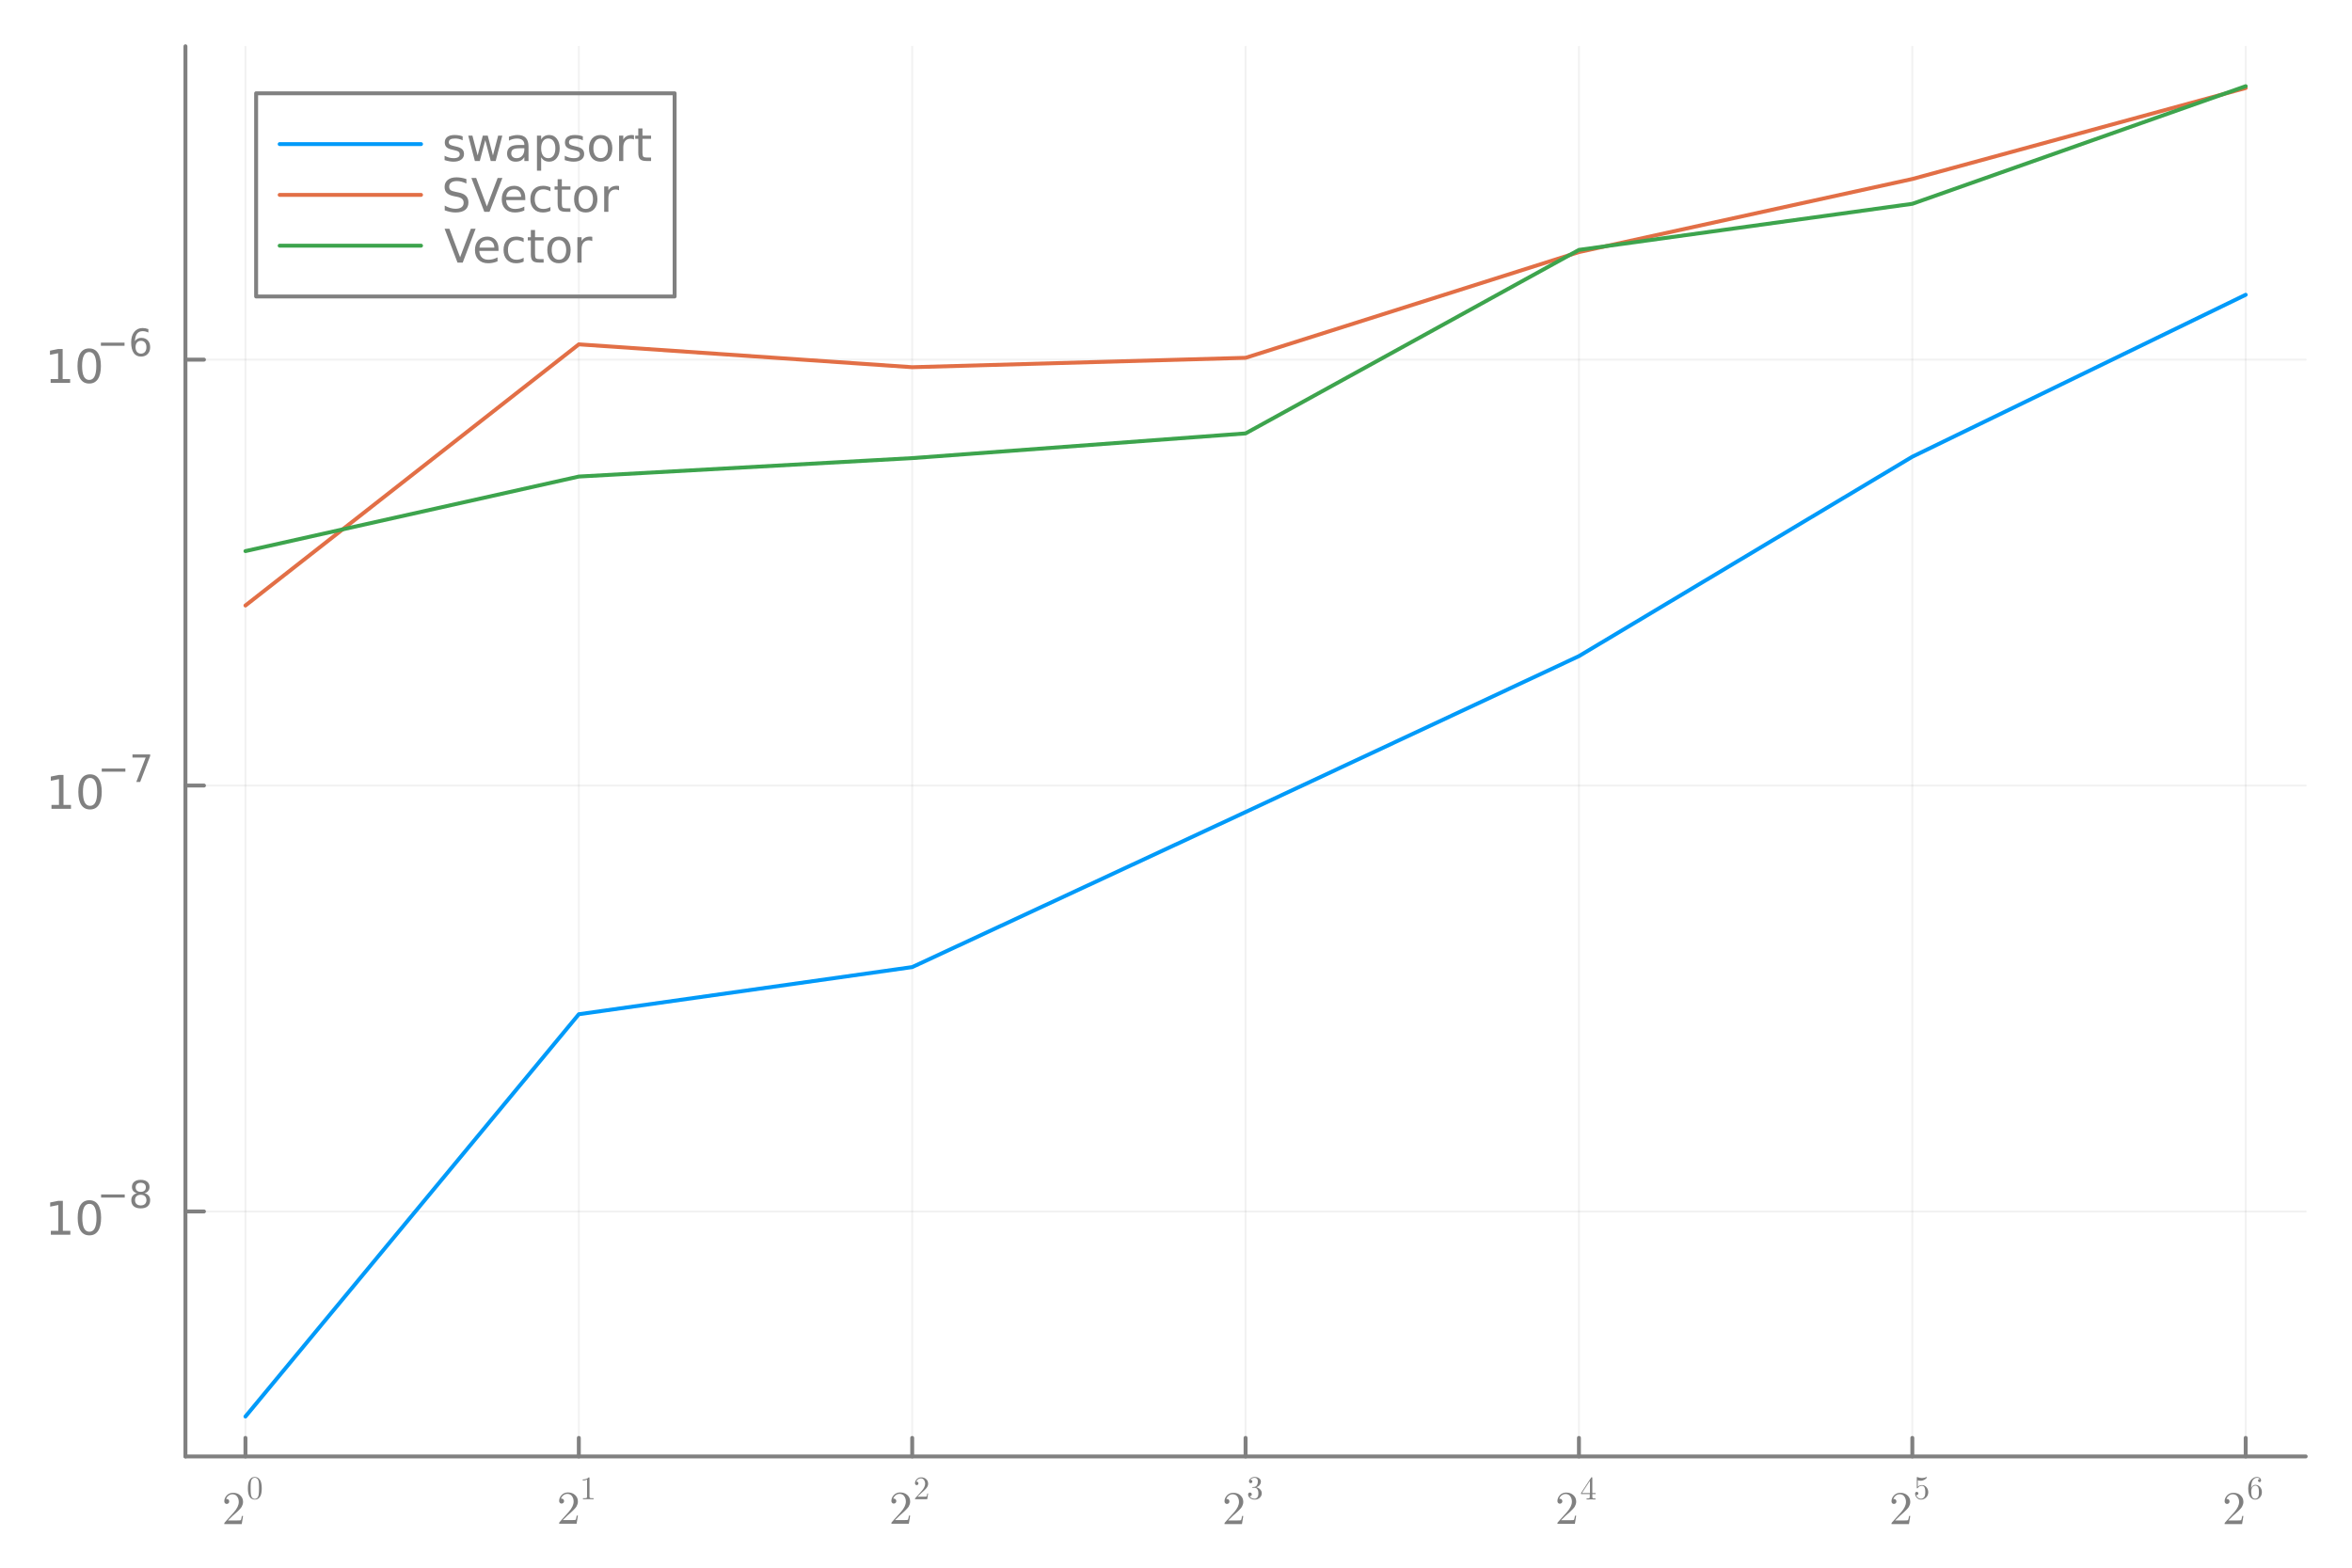 <?xml version="1.0" encoding="utf-8"?>
<svg xmlns="http://www.w3.org/2000/svg" xmlns:xlink="http://www.w3.org/1999/xlink" width="600" height="400" viewBox="0 0 2400 1600">
<defs>
  <clipPath id="clip640">
    <rect x="0" y="0" width="2400" height="1600"/>
  </clipPath>
</defs>
<defs>
  <clipPath id="clip641">
    <rect x="480" y="0" width="1681" height="1600"/>
  </clipPath>
</defs>
<defs>
  <clipPath id="clip642">
    <rect x="189" y="47" width="2165" height="1440"/>
  </clipPath>
</defs>
<polyline clip-path="url(#clip642)" style="stroke:#808080; stroke-linecap:round; stroke-linejoin:round; stroke-width:2; stroke-opacity:0.1; fill:none" points="250.464,1486.45 250.464,47.244 "/>
<polyline clip-path="url(#clip642)" style="stroke:#808080; stroke-linecap:round; stroke-linejoin:round; stroke-width:2; stroke-opacity:0.1; fill:none" points="590.641,1486.45 590.641,47.244 "/>
<polyline clip-path="url(#clip642)" style="stroke:#808080; stroke-linecap:round; stroke-linejoin:round; stroke-width:2; stroke-opacity:0.1; fill:none" points="930.818,1486.45 930.818,47.244 "/>
<polyline clip-path="url(#clip642)" style="stroke:#808080; stroke-linecap:round; stroke-linejoin:round; stroke-width:2; stroke-opacity:0.1; fill:none" points="1270.99,1486.45 1270.99,47.244 "/>
<polyline clip-path="url(#clip642)" style="stroke:#808080; stroke-linecap:round; stroke-linejoin:round; stroke-width:2; stroke-opacity:0.1; fill:none" points="1611.17,1486.45 1611.17,47.244 "/>
<polyline clip-path="url(#clip642)" style="stroke:#808080; stroke-linecap:round; stroke-linejoin:round; stroke-width:2; stroke-opacity:0.1; fill:none" points="1951.35,1486.45 1951.35,47.244 "/>
<polyline clip-path="url(#clip642)" style="stroke:#808080; stroke-linecap:round; stroke-linejoin:round; stroke-width:2; stroke-opacity:0.1; fill:none" points="2291.52,1486.45 2291.52,47.244 "/>
<polyline clip-path="url(#clip640)" style="stroke:#808080; stroke-linecap:round; stroke-linejoin:round; stroke-width:4; stroke-opacity:1; fill:none" points="189.233,1486.45 2352.76,1486.45 "/>
<polyline clip-path="url(#clip640)" style="stroke:#808080; stroke-linecap:round; stroke-linejoin:round; stroke-width:4; stroke-opacity:1; fill:none" points="250.464,1486.45 250.464,1467.55 "/>
<polyline clip-path="url(#clip640)" style="stroke:#808080; stroke-linecap:round; stroke-linejoin:round; stroke-width:4; stroke-opacity:1; fill:none" points="590.641,1486.45 590.641,1467.55 "/>
<polyline clip-path="url(#clip640)" style="stroke:#808080; stroke-linecap:round; stroke-linejoin:round; stroke-width:4; stroke-opacity:1; fill:none" points="930.818,1486.45 930.818,1467.55 "/>
<polyline clip-path="url(#clip640)" style="stroke:#808080; stroke-linecap:round; stroke-linejoin:round; stroke-width:4; stroke-opacity:1; fill:none" points="1270.99,1486.45 1270.99,1467.55 "/>
<polyline clip-path="url(#clip640)" style="stroke:#808080; stroke-linecap:round; stroke-linejoin:round; stroke-width:4; stroke-opacity:1; fill:none" points="1611.17,1486.45 1611.17,1467.55 "/>
<polyline clip-path="url(#clip640)" style="stroke:#808080; stroke-linecap:round; stroke-linejoin:round; stroke-width:4; stroke-opacity:1; fill:none" points="1951.35,1486.45 1951.35,1467.55 "/>
<polyline clip-path="url(#clip640)" style="stroke:#808080; stroke-linecap:round; stroke-linejoin:round; stroke-width:4; stroke-opacity:1; fill:none" points="2291.52,1486.45 2291.52,1467.55 "/>
<path clip-path="url(#clip640)" d="M228.865 1555.51 Q228.865 1554.64 228.936 1554.38 Q229.029 1554.12 229.404 1553.73 L238.609 1543.47 Q243.645 1537.8 243.645 1532.86 Q243.645 1529.65 241.959 1527.35 Q240.296 1525.06 237.227 1525.06 Q235.119 1525.06 233.339 1526.35 Q231.559 1527.63 230.739 1529.93 Q230.88 1529.88 231.372 1529.88 Q232.566 1529.88 233.222 1530.63 Q233.901 1531.38 233.901 1532.39 Q233.901 1533.68 233.058 1534.31 Q232.238 1534.92 231.419 1534.92 Q231.091 1534.92 230.646 1534.85 Q230.224 1534.78 229.545 1534.12 Q228.865 1533.44 228.865 1532.25 Q228.865 1528.9 231.395 1526.23 Q233.948 1523.56 237.836 1523.56 Q242.24 1523.56 245.121 1526.18 Q248.025 1528.78 248.025 1532.86 Q248.025 1534.29 247.58 1535.6 Q247.158 1536.89 246.573 1537.89 Q246.011 1538.9 244.465 1540.52 Q242.919 1542.13 241.678 1543.28 Q240.436 1544.43 237.649 1546.86 L232.566 1551.81 L241.209 1551.81 Q245.425 1551.81 245.753 1551.43 Q246.222 1550.75 246.807 1547.17 L248.025 1547.17 L246.667 1555.51 L228.865 1555.51 Z" fill="#808080" fill-rule="nonzero" fill-opacity="1" /><path clip-path="url(#clip640)" d="M252.954 1519.04 Q252.954 1514.1 254.2 1511.41 Q255.938 1507.41 260.037 1507.41 Q260.906 1507.41 261.808 1507.66 Q262.726 1507.89 263.874 1508.79 Q265.038 1509.69 265.743 1511.17 Q267.087 1514.02 267.087 1519.04 Q267.087 1523.94 265.841 1526.61 Q264.021 1530.52 260.004 1530.52 Q258.496 1530.52 256.955 1529.74 Q255.43 1528.97 254.463 1527.12 Q252.954 1524.35 252.954 1519.04 M255.742 1518.63 Q255.742 1523.69 256.102 1525.71 Q256.512 1527.89 257.627 1528.84 Q258.758 1529.78 260.004 1529.78 Q261.349 1529.78 262.464 1528.78 Q263.595 1527.76 263.939 1525.58 Q264.316 1523.43 264.3 1518.63 Q264.3 1513.96 263.972 1512.09 Q263.529 1509.91 262.349 1509.04 Q261.185 1508.15 260.004 1508.15 Q259.562 1508.15 259.086 1508.28 Q258.627 1508.41 257.955 1508.79 Q257.283 1509.17 256.758 1510.1 Q256.25 1511.04 256.004 1512.45 Q255.742 1514.27 255.742 1518.63 Z" fill="#808080" fill-rule="nonzero" fill-opacity="1" /><path clip-path="url(#clip640)" d="M570.551 1555.14 Q570.551 1554.27 570.622 1554.02 Q570.715 1553.76 571.09 1553.36 L580.295 1543.1 Q585.331 1537.43 585.331 1532.49 Q585.331 1529.28 583.645 1526.99 Q581.982 1524.69 578.913 1524.69 Q576.805 1524.69 575.025 1525.98 Q573.245 1527.27 572.425 1529.56 Q572.566 1529.52 573.058 1529.52 Q574.252 1529.52 574.908 1530.27 Q575.587 1531.02 575.587 1532.02 Q575.587 1533.31 574.744 1533.94 Q573.924 1534.55 573.105 1534.55 Q572.777 1534.55 572.332 1534.48 Q571.91 1534.41 571.231 1533.76 Q570.551 1533.08 570.551 1531.88 Q570.551 1528.53 573.081 1525.86 Q575.634 1523.19 579.522 1523.19 Q583.926 1523.19 586.807 1525.82 Q589.711 1528.42 589.711 1532.49 Q589.711 1533.92 589.266 1535.23 Q588.844 1536.52 588.259 1537.53 Q587.697 1538.53 586.151 1540.15 Q584.605 1541.77 583.364 1542.91 Q582.122 1544.06 579.335 1546.5 L574.252 1551.44 L582.895 1551.44 Q587.111 1551.44 587.439 1551.06 Q587.908 1550.39 588.493 1546.8 L589.711 1546.8 L588.353 1555.14 L570.551 1555.14 Z" fill="#808080" fill-rule="nonzero" fill-opacity="1" /><path clip-path="url(#clip640)" d="M594.64 1510.98 L594.64 1509.93 Q598.674 1509.93 600.756 1507.78 Q601.33 1507.78 601.428 1507.91 Q601.526 1508.04 601.526 1508.65 L601.526 1527.49 Q601.526 1528.49 602.018 1528.8 Q602.51 1529.11 604.658 1529.11 L605.724 1529.11 L605.724 1530.14 Q604.543 1530.05 600.28 1530.05 Q596.017 1530.05 594.853 1530.14 L594.853 1529.11 L595.919 1529.11 Q598.034 1529.11 598.542 1528.82 Q599.051 1528.5 599.051 1527.49 L599.051 1510.09 Q597.296 1510.98 594.64 1510.98 Z" fill="#808080" fill-rule="nonzero" fill-opacity="1" /><path clip-path="url(#clip640)" d="M909.574 1555.14 Q909.574 1554.27 909.644 1554.02 Q909.738 1553.76 910.113 1553.36 L919.318 1543.1 Q924.354 1537.43 924.354 1532.49 Q924.354 1529.28 922.667 1526.99 Q921.004 1524.69 917.936 1524.69 Q915.828 1524.69 914.048 1525.98 Q912.268 1527.27 911.448 1529.56 Q911.589 1529.52 912.08 1529.52 Q913.275 1529.52 913.931 1530.27 Q914.61 1531.02 914.61 1532.02 Q914.61 1533.31 913.767 1533.94 Q912.947 1534.55 912.127 1534.55 Q911.799 1534.55 911.354 1534.48 Q910.933 1534.41 910.253 1533.76 Q909.574 1533.08 909.574 1531.88 Q909.574 1528.53 912.104 1525.86 Q914.657 1523.19 918.545 1523.19 Q922.948 1523.19 925.829 1525.82 Q928.734 1528.42 928.734 1532.49 Q928.734 1533.92 928.289 1535.23 Q927.867 1536.52 927.282 1537.53 Q926.719 1538.53 925.174 1540.15 Q923.628 1541.77 922.386 1542.91 Q921.145 1544.06 918.358 1546.5 L913.275 1551.44 L921.918 1551.44 Q926.134 1551.44 926.462 1551.06 Q926.93 1550.39 927.516 1546.8 L928.734 1546.8 L927.375 1555.14 L909.574 1555.14 Z" fill="#808080" fill-rule="nonzero" fill-opacity="1" /><path clip-path="url(#clip640)" d="M933.663 1530.14 Q933.663 1529.54 933.712 1529.36 Q933.778 1529.18 934.04 1528.9 L940.484 1521.72 Q944.009 1517.75 944.009 1514.29 Q944.009 1512.04 942.828 1510.44 Q941.664 1508.83 939.516 1508.83 Q938.041 1508.83 936.795 1509.73 Q935.548 1510.63 934.975 1512.24 Q935.073 1512.21 935.417 1512.21 Q936.253 1512.21 936.713 1512.73 Q937.188 1513.26 937.188 1513.96 Q937.188 1514.86 936.598 1515.31 Q936.024 1515.73 935.45 1515.73 Q935.221 1515.73 934.909 1515.68 Q934.614 1515.63 934.138 1515.17 Q933.663 1514.7 933.663 1513.86 Q933.663 1511.52 935.434 1509.65 Q937.221 1507.78 939.943 1507.78 Q943.025 1507.78 945.042 1509.62 Q947.075 1511.44 947.075 1514.29 Q947.075 1515.29 946.763 1516.21 Q946.468 1517.11 946.058 1517.81 Q945.665 1518.52 944.582 1519.65 Q943.5 1520.78 942.631 1521.59 Q941.762 1522.39 939.811 1524.09 L936.253 1527.55 L942.303 1527.55 Q945.255 1527.55 945.484 1527.29 Q945.812 1526.82 946.222 1524.31 L947.075 1524.31 L946.124 1530.14 L933.663 1530.14 Z" fill="#808080" fill-rule="nonzero" fill-opacity="1" /><path clip-path="url(#clip640)" d="M1249.49 1555.51 Q1249.49 1554.64 1249.56 1554.38 Q1249.66 1554.12 1250.03 1553.73 L1259.24 1543.47 Q1264.27 1537.8 1264.27 1532.86 Q1264.27 1529.65 1262.59 1527.35 Q1260.92 1525.06 1257.86 1525.06 Q1255.75 1525.06 1253.97 1526.35 Q1252.19 1527.63 1251.37 1529.93 Q1251.51 1529.88 1252 1529.88 Q1253.19 1529.88 1253.85 1530.63 Q1254.53 1531.38 1254.53 1532.39 Q1254.53 1533.68 1253.69 1534.31 Q1252.87 1534.92 1252.05 1534.92 Q1251.72 1534.92 1251.27 1534.85 Q1250.85 1534.78 1250.17 1534.12 Q1249.49 1533.44 1249.49 1532.25 Q1249.49 1528.9 1252.02 1526.23 Q1254.58 1523.56 1258.46 1523.56 Q1262.87 1523.56 1265.75 1526.18 Q1268.65 1528.78 1268.65 1532.86 Q1268.65 1534.29 1268.21 1535.6 Q1267.79 1536.89 1267.2 1537.89 Q1266.64 1538.9 1265.09 1540.52 Q1263.55 1542.13 1262.31 1543.28 Q1261.06 1544.43 1258.28 1546.86 L1253.19 1551.81 L1261.84 1551.81 Q1266.05 1551.81 1266.38 1551.43 Q1266.85 1550.75 1267.44 1547.17 L1268.65 1547.17 L1267.29 1555.51 L1249.49 1555.51 Z" fill="#808080" fill-rule="nonzero" fill-opacity="1" /><path clip-path="url(#clip640)" d="M1273.58 1525.25 Q1273.58 1524.25 1274.16 1523.78 Q1274.73 1523.3 1275.47 1523.3 Q1276.24 1523.3 1276.78 1523.81 Q1277.34 1524.3 1277.34 1525.17 Q1277.34 1526.11 1276.68 1526.63 Q1276.04 1527.15 1275.12 1527.02 Q1275.93 1528.37 1277.4 1528.97 Q1278.89 1529.58 1280.27 1529.58 Q1281.71 1529.58 1282.88 1528.33 Q1284.06 1527.09 1284.06 1524.04 Q1284.06 1521.45 1283.04 1519.96 Q1282.04 1518.46 1280.06 1518.46 L1278.58 1518.46 Q1278.07 1518.46 1277.93 1518.42 Q1277.78 1518.37 1277.78 1518.09 Q1277.78 1517.76 1278.29 1517.69 Q1278.8 1517.69 1279.6 1517.6 Q1281.55 1517.53 1282.58 1515.84 Q1283.52 1514.27 1283.52 1512.02 Q1283.52 1509.97 1282.53 1509.12 Q1281.57 1508.25 1280.3 1508.25 Q1279.12 1508.25 1277.83 1508.74 Q1276.53 1509.23 1275.83 1510.33 Q1277.91 1510.33 1277.91 1512.02 Q1277.91 1512.76 1277.44 1513.25 Q1276.98 1513.73 1276.21 1513.73 Q1275.47 1513.73 1274.98 1513.27 Q1274.48 1512.79 1274.48 1511.99 Q1274.48 1510.07 1276.19 1508.74 Q1277.91 1507.41 1280.44 1507.41 Q1282.93 1507.41 1284.76 1508.73 Q1286.62 1510.04 1286.62 1512.05 Q1286.62 1514.04 1285.31 1515.66 Q1283.99 1517.28 1281.91 1517.96 Q1284.47 1518.46 1285.99 1520.2 Q1287.52 1521.92 1287.52 1524.04 Q1287.52 1526.66 1285.45 1528.6 Q1283.39 1530.52 1280.37 1530.52 Q1277.58 1530.52 1275.58 1529.01 Q1273.58 1527.5 1273.58 1525.25 Z" fill="#808080" fill-rule="nonzero" fill-opacity="1" /><path clip-path="url(#clip640)" d="M1589.2 1555.27 Q1589.2 1554.4 1589.27 1554.15 Q1589.36 1553.89 1589.74 1553.49 L1598.94 1543.23 Q1603.98 1537.56 1603.98 1532.62 Q1603.98 1529.41 1602.29 1527.12 Q1600.63 1524.82 1597.56 1524.82 Q1595.45 1524.82 1593.67 1526.11 Q1591.89 1527.4 1591.07 1529.69 Q1591.21 1529.65 1591.71 1529.65 Q1592.9 1529.65 1593.56 1530.4 Q1594.24 1531.15 1594.24 1532.15 Q1594.24 1533.44 1593.39 1534.07 Q1592.57 1534.68 1591.75 1534.68 Q1591.43 1534.68 1590.98 1534.61 Q1590.56 1534.54 1589.88 1533.89 Q1589.2 1533.21 1589.2 1532.01 Q1589.2 1528.66 1591.73 1525.99 Q1594.28 1523.32 1598.17 1523.32 Q1602.57 1523.32 1605.46 1525.95 Q1608.36 1528.55 1608.36 1532.62 Q1608.36 1534.05 1607.91 1535.36 Q1607.49 1536.65 1606.91 1537.66 Q1606.35 1538.66 1604.8 1540.28 Q1603.25 1541.9 1602.01 1543.04 Q1600.77 1544.19 1597.98 1546.63 L1592.9 1551.57 L1601.54 1551.57 Q1605.76 1551.57 1606.09 1551.19 Q1606.56 1550.52 1607.14 1546.93 L1608.36 1546.93 L1607 1555.27 L1589.2 1555.27 Z" fill="#808080" fill-rule="nonzero" fill-opacity="1" /><path clip-path="url(#clip640)" d="M1613.29 1524.84 L1613.29 1523.81 L1623.6 1508.05 Q1623.86 1507.64 1624.27 1507.66 Q1624.65 1507.66 1624.73 1507.81 Q1624.82 1507.96 1624.82 1508.53 L1624.82 1523.81 L1628.18 1523.81 L1628.18 1524.84 L1624.82 1524.84 L1624.82 1527.76 Q1624.82 1528.73 1625.21 1529.04 Q1625.62 1529.35 1627.36 1529.35 L1628.06 1529.35 L1628.06 1530.39 Q1626.68 1530.29 1623.5 1530.29 Q1620.34 1530.29 1618.96 1530.39 L1618.96 1529.35 L1619.67 1529.35 Q1621.4 1529.35 1621.81 1529.06 Q1622.22 1528.75 1622.22 1527.76 L1622.22 1524.84 L1613.29 1524.84 M1614.24 1523.81 L1622.42 1523.81 L1622.42 1511.28 L1614.24 1523.81 Z" fill="#808080" fill-rule="nonzero" fill-opacity="1" /><path clip-path="url(#clip640)" d="M1930.1 1555.51 Q1930.1 1554.64 1930.17 1554.38 Q1930.27 1554.12 1930.64 1553.73 L1939.85 1543.47 Q1944.88 1537.8 1944.88 1532.86 Q1944.88 1529.65 1943.2 1527.35 Q1941.53 1525.06 1938.47 1525.06 Q1936.36 1525.06 1934.58 1526.35 Q1932.8 1527.63 1931.98 1529.93 Q1932.12 1529.88 1932.61 1529.88 Q1933.8 1529.88 1934.46 1530.63 Q1935.14 1531.38 1935.14 1532.39 Q1935.14 1533.68 1934.3 1534.31 Q1933.48 1534.92 1932.66 1534.92 Q1932.33 1534.92 1931.88 1534.85 Q1931.46 1534.78 1930.78 1534.12 Q1930.1 1533.44 1930.1 1532.25 Q1930.1 1528.9 1932.63 1526.23 Q1935.19 1523.56 1939.07 1523.56 Q1943.48 1523.56 1946.36 1526.18 Q1949.26 1528.78 1949.26 1532.86 Q1949.26 1534.29 1948.82 1535.6 Q1948.4 1536.89 1947.81 1537.89 Q1947.25 1538.9 1945.7 1540.52 Q1944.16 1542.13 1942.92 1543.28 Q1941.67 1544.43 1938.89 1546.86 L1933.8 1551.81 L1942.45 1551.81 Q1946.66 1551.81 1946.99 1551.43 Q1947.46 1550.75 1948.05 1547.17 L1949.26 1547.17 L1947.91 1555.51 L1930.1 1555.51 Z" fill="#808080" fill-rule="nonzero" fill-opacity="1" /><path clip-path="url(#clip640)" d="M1954.19 1524.37 Q1954.19 1523.37 1954.73 1522.99 Q1955.27 1522.6 1955.85 1522.6 Q1956.62 1522.6 1957.06 1523.09 Q1957.52 1523.56 1957.52 1524.24 Q1957.52 1524.91 1957.06 1525.4 Q1956.62 1525.88 1955.85 1525.88 Q1955.47 1525.88 1955.27 1525.81 Q1955.72 1527.35 1957.06 1528.47 Q1958.42 1529.58 1960.21 1529.58 Q1962.46 1529.58 1963.8 1527.4 Q1964.6 1525.99 1964.6 1522.79 Q1964.6 1519.97 1964 1518.56 Q1963.06 1516.42 1961.14 1516.42 Q1958.42 1516.42 1956.82 1518.76 Q1956.62 1519.05 1956.39 1519.07 Q1956.06 1519.07 1955.98 1518.89 Q1955.91 1518.69 1955.91 1518.19 L1955.91 1508.25 Q1955.91 1507.45 1956.24 1507.45 Q1956.37 1507.45 1956.65 1507.55 Q1958.77 1508.48 1961.11 1508.5 Q1963.52 1508.5 1965.69 1507.51 Q1965.85 1507.41 1965.95 1507.41 Q1966.28 1507.41 1966.29 1507.79 Q1966.29 1507.92 1966.01 1508.32 Q1965.75 1508.69 1965.18 1509.2 Q1964.6 1509.69 1963.87 1510.17 Q1963.13 1510.64 1962.05 1510.97 Q1960.98 1511.28 1959.8 1511.28 Q1958.39 1511.28 1956.95 1510.84 L1956.95 1517.38 Q1958.69 1515.68 1961.21 1515.68 Q1963.9 1515.68 1965.75 1517.84 Q1967.6 1520.01 1967.6 1523.02 Q1967.6 1526.19 1965.41 1528.35 Q1963.23 1530.52 1960.28 1530.52 Q1957.59 1530.52 1955.88 1528.6 Q1954.19 1526.68 1954.19 1524.37 Z" fill="#808080" fill-rule="nonzero" fill-opacity="1" /><path clip-path="url(#clip640)" d="M2270.02 1555.51 Q2270.02 1554.64 2270.09 1554.38 Q2270.19 1554.12 2270.56 1553.73 L2279.77 1543.47 Q2284.8 1537.8 2284.8 1532.86 Q2284.8 1529.65 2283.12 1527.35 Q2281.45 1525.06 2278.39 1525.06 Q2276.28 1525.06 2274.5 1526.35 Q2272.72 1527.63 2271.9 1529.93 Q2272.04 1529.88 2272.53 1529.88 Q2273.72 1529.88 2274.38 1530.63 Q2275.06 1531.38 2275.06 1532.39 Q2275.06 1533.68 2274.22 1534.31 Q2273.4 1534.92 2272.58 1534.92 Q2272.25 1534.92 2271.8 1534.85 Q2271.38 1534.78 2270.7 1534.12 Q2270.02 1533.44 2270.02 1532.25 Q2270.02 1528.9 2272.55 1526.23 Q2275.11 1523.56 2278.99 1523.56 Q2283.4 1523.56 2286.28 1526.18 Q2289.18 1528.78 2289.18 1532.86 Q2289.18 1534.29 2288.74 1535.6 Q2288.32 1536.89 2287.73 1537.89 Q2287.17 1538.9 2285.62 1540.52 Q2284.08 1542.13 2282.84 1543.28 Q2281.59 1544.43 2278.81 1546.86 L2273.72 1551.81 L2282.37 1551.81 Q2286.58 1551.81 2286.91 1551.43 Q2287.38 1550.75 2287.97 1547.17 L2289.18 1547.17 L2287.82 1555.51 L2270.02 1555.51 Z" fill="#808080" fill-rule="nonzero" fill-opacity="1" /><path clip-path="url(#clip640)" d="M2294.11 1519.17 Q2294.11 1513.89 2296.8 1510.66 Q2299.49 1507.41 2302.95 1507.41 Q2304.97 1507.41 2306.08 1508.45 Q2307.21 1509.46 2307.21 1511.04 Q2307.21 1511.91 2306.7 1512.28 Q2306.2 1512.66 2305.67 1512.66 Q2305.06 1512.66 2304.59 1512.25 Q2304.11 1511.84 2304.11 1511.1 Q2304.11 1509.59 2305.97 1509.59 Q2305.1 1508.25 2303.02 1508.25 Q2302.38 1508.25 2301.72 1508.45 Q2301.06 1508.63 2300.21 1509.25 Q2299.36 1509.87 2298.7 1510.86 Q2298.05 1511.84 2297.59 1513.69 Q2297.13 1515.55 2297.13 1517.96 L2297.13 1518.76 Q2298.51 1515.43 2301.33 1515.45 Q2304.15 1515.45 2306.1 1517.6 Q2308.05 1519.74 2308.05 1522.92 Q2308.05 1526.19 2306.02 1528.35 Q2303.98 1530.52 2301.13 1530.52 Q2299.85 1530.52 2298.69 1529.97 Q2297.54 1529.45 2296.46 1528.24 Q2295.39 1527.02 2294.75 1524.69 Q2294.11 1522.37 2294.11 1519.17 M2297.19 1522.19 Q2297.19 1525.48 2297.8 1527.06 Q2297.9 1527.32 2298.11 1527.68 Q2298.34 1528.04 2298.72 1528.52 Q2299.11 1528.97 2299.75 1529.29 Q2300.39 1529.58 2301.13 1529.58 Q2303.38 1529.58 2304.46 1527.4 Q2305.03 1526.19 2305.03 1522.89 Q2305.03 1519.53 2304.43 1518.3 Q2303.39 1516.22 2301.29 1516.22 Q2299.88 1516.22 2298.9 1517.19 Q2297.93 1518.15 2297.56 1519.45 Q2297.19 1520.74 2297.19 1522.19 Z" fill="#808080" fill-rule="nonzero" fill-opacity="1" /><polyline clip-path="url(#clip642)" style="stroke:#808080; stroke-linecap:round; stroke-linejoin:round; stroke-width:2; stroke-opacity:0.1; fill:none" points="189.233,1236.42 2352.76,1236.42 "/>
<polyline clip-path="url(#clip642)" style="stroke:#808080; stroke-linecap:round; stroke-linejoin:round; stroke-width:2; stroke-opacity:0.1; fill:none" points="189.233,801.741 2352.76,801.741 "/>
<polyline clip-path="url(#clip642)" style="stroke:#808080; stroke-linecap:round; stroke-linejoin:round; stroke-width:2; stroke-opacity:0.1; fill:none" points="189.233,367.059 2352.76,367.059 "/>
<polyline clip-path="url(#clip640)" style="stroke:#808080; stroke-linecap:round; stroke-linejoin:round; stroke-width:4; stroke-opacity:1; fill:none" points="189.233,1486.45 189.233,47.244 "/>
<polyline clip-path="url(#clip640)" style="stroke:#808080; stroke-linecap:round; stroke-linejoin:round; stroke-width:4; stroke-opacity:1; fill:none" points="189.233,1236.42 208.13,1236.42 "/>
<polyline clip-path="url(#clip640)" style="stroke:#808080; stroke-linecap:round; stroke-linejoin:round; stroke-width:4; stroke-opacity:1; fill:none" points="189.233,801.741 208.13,801.741 "/>
<polyline clip-path="url(#clip640)" style="stroke:#808080; stroke-linecap:round; stroke-linejoin:round; stroke-width:4; stroke-opacity:1; fill:none" points="189.233,367.059 208.13,367.059 "/>
<path clip-path="url(#clip640)" d="M51.87 1256.22 L59.509 1256.22 L59.509 1229.85 L51.199 1231.52 L51.199 1227.26 L59.463 1225.59 L64.139 1225.59 L64.139 1256.22 L71.778 1256.22 L71.778 1260.15 L51.87 1260.15 L51.87 1256.22 Z" fill="#808080" fill-rule="nonzero" fill-opacity="1" /><path clip-path="url(#clip640)" d="M91.222 1228.67 Q87.611 1228.67 85.782 1232.23 Q83.977 1235.78 83.977 1242.9 Q83.977 1250.01 85.782 1253.58 Q87.611 1257.12 91.222 1257.12 Q94.856 1257.12 96.662 1253.58 Q98.49 1250.01 98.49 1242.9 Q98.49 1235.78 96.662 1232.23 Q94.856 1228.67 91.222 1228.67 M91.222 1224.97 Q97.032 1224.97 100.088 1229.57 Q103.166 1234.15 103.166 1242.9 Q103.166 1251.63 100.088 1256.24 Q97.032 1260.82 91.222 1260.82 Q85.412 1260.82 82.333 1256.24 Q79.278 1251.63 79.278 1242.9 Q79.278 1234.15 82.333 1229.57 Q85.412 1224.97 91.222 1224.97 Z" fill="#808080" fill-rule="nonzero" fill-opacity="1" /><path clip-path="url(#clip640)" d="M103.166 1219.07 L127.278 1219.07 L127.278 1222.26 L103.166 1222.26 L103.166 1219.07 Z" fill="#808080" fill-rule="nonzero" fill-opacity="1" /><path clip-path="url(#clip640)" d="M143.603 1219.41 Q140.895 1219.41 139.334 1220.85 Q137.791 1222.3 137.791 1224.84 Q137.791 1227.38 139.334 1228.83 Q140.895 1230.28 143.603 1230.28 Q146.311 1230.28 147.872 1228.83 Q149.433 1227.36 149.433 1224.84 Q149.433 1222.3 147.872 1220.85 Q146.33 1219.41 143.603 1219.41 M139.804 1217.79 Q137.359 1217.19 135.986 1215.51 Q134.632 1213.84 134.632 1211.43 Q134.632 1208.06 137.02 1206.11 Q139.428 1204.15 143.603 1204.15 Q147.797 1204.15 150.186 1206.11 Q152.574 1208.06 152.574 1211.43 Q152.574 1213.84 151.201 1215.51 Q149.847 1217.19 147.421 1217.79 Q150.167 1218.43 151.69 1220.29 Q153.233 1222.15 153.233 1224.84 Q153.233 1228.92 150.731 1231.1 Q148.249 1233.29 143.603 1233.29 Q138.958 1233.29 136.456 1231.1 Q133.973 1228.92 133.973 1224.84 Q133.973 1222.15 135.516 1220.29 Q137.058 1218.43 139.804 1217.79 M138.412 1211.79 Q138.412 1213.97 139.766 1215.19 Q141.139 1216.41 143.603 1216.41 Q146.048 1216.41 147.421 1215.19 Q148.813 1213.97 148.813 1211.79 Q148.813 1209.61 147.421 1208.38 Q146.048 1207.16 143.603 1207.16 Q141.139 1207.16 139.766 1208.38 Q138.412 1209.61 138.412 1211.79 Z" fill="#808080" fill-rule="nonzero" fill-opacity="1" /><path clip-path="url(#clip640)" d="M52.529 821.533 L60.167 821.533 L60.167 795.168 L51.857 796.834 L51.857 792.575 L60.121 790.909 L64.797 790.909 L64.797 821.533 L72.436 821.533 L72.436 825.469 L52.529 825.469 L52.529 821.533 Z" fill="#808080" fill-rule="nonzero" fill-opacity="1" /><path clip-path="url(#clip640)" d="M91.88 793.987 Q88.269 793.987 86.44 797.552 Q84.635 801.094 84.635 808.223 Q84.635 815.33 86.44 818.895 Q88.269 822.436 91.88 822.436 Q95.514 822.436 97.32 818.895 Q99.149 815.33 99.149 808.223 Q99.149 801.094 97.32 797.552 Q95.514 793.987 91.88 793.987 M91.88 790.284 Q97.69 790.284 100.746 794.89 Q103.825 799.473 103.825 808.223 Q103.825 816.95 100.746 821.557 Q97.69 826.14 91.88 826.14 Q86.07 826.14 82.991 821.557 Q79.936 816.95 79.936 808.223 Q79.936 799.473 82.991 794.89 Q86.07 790.284 91.88 790.284 Z" fill="#808080" fill-rule="nonzero" fill-opacity="1" /><path clip-path="url(#clip640)" d="M103.825 784.385 L127.936 784.385 L127.936 787.582 L103.825 787.582 L103.825 784.385 Z" fill="#808080" fill-rule="nonzero" fill-opacity="1" /><path clip-path="url(#clip640)" d="M135.177 769.978 L153.233 769.978 L153.233 771.596 L143.039 798.058 L139.07 798.058 L148.662 773.175 L135.177 773.175 L135.177 769.978 Z" fill="#808080" fill-rule="nonzero" fill-opacity="1" /><path clip-path="url(#clip640)" d="M51.663 386.852 L59.302 386.852 L59.302 360.486 L50.992 362.153 L50.992 357.894 L59.256 356.227 L63.932 356.227 L63.932 386.852 L71.571 386.852 L71.571 390.787 L51.663 390.787 L51.663 386.852 Z" fill="#808080" fill-rule="nonzero" fill-opacity="1" /><path clip-path="url(#clip640)" d="M91.015 359.306 Q87.404 359.306 85.575 362.87 Q83.77 366.412 83.77 373.542 Q83.77 380.648 85.575 384.213 Q87.404 387.755 91.015 387.755 Q94.649 387.755 96.455 384.213 Q98.284 380.648 98.284 373.542 Q98.284 366.412 96.455 362.87 Q94.649 359.306 91.015 359.306 M91.015 355.602 Q96.825 355.602 99.881 360.208 Q102.959 364.792 102.959 373.542 Q102.959 382.269 99.881 386.875 Q96.825 391.458 91.015 391.458 Q85.205 391.458 82.126 386.875 Q79.071 382.269 79.071 373.542 Q79.071 364.792 82.126 360.208 Q85.205 355.602 91.015 355.602 Z" fill="#808080" fill-rule="nonzero" fill-opacity="1" /><path clip-path="url(#clip640)" d="M102.959 349.703 L127.071 349.703 L127.071 352.901 L102.959 352.901 L102.959 349.703 Z" fill="#808080" fill-rule="nonzero" fill-opacity="1" /><path clip-path="url(#clip640)" d="M143.866 347.823 Q141.308 347.823 139.804 349.572 Q138.318 351.321 138.318 354.368 Q138.318 357.396 139.804 359.164 Q141.308 360.913 143.866 360.913 Q146.424 360.913 147.91 359.164 Q149.415 357.396 149.415 354.368 Q149.415 351.321 147.91 349.572 Q146.424 347.823 143.866 347.823 M151.408 335.917 L151.408 339.378 Q149.979 338.701 148.512 338.343 Q147.064 337.986 145.634 337.986 Q141.873 337.986 139.879 340.525 Q137.904 343.064 137.622 348.199 Q138.732 346.562 140.406 345.697 Q142.08 344.813 144.092 344.813 Q148.324 344.813 150.769 347.39 Q153.233 349.948 153.233 354.368 Q153.233 358.693 150.675 361.308 Q148.117 363.922 143.866 363.922 Q138.995 363.922 136.418 360.198 Q133.842 356.455 133.842 349.365 Q133.842 342.707 137.002 338.757 Q140.161 334.789 145.484 334.789 Q146.913 334.789 148.361 335.071 Q149.828 335.353 151.408 335.917 Z" fill="#808080" fill-rule="nonzero" fill-opacity="1" /><polyline clip-path="url(#clip642)" style="stroke:#009af9; stroke-linecap:round; stroke-linejoin:round; stroke-width:4; stroke-opacity:1; fill:none" points="250.464,1445.72 590.641,1035.13 930.818,987.024 1270.99,828.766 1611.17,669.642 1951.35,466.142 2291.52,300.862 "/>
<polyline clip-path="url(#clip642)" style="stroke:#e26f46; stroke-linecap:round; stroke-linejoin:round; stroke-width:4; stroke-opacity:1; fill:none" points="250.464,617.969 590.641,351.449 930.818,374.766 1270.99,365.181 1611.17,257.266 1951.35,182.687 2291.52,89.824 "/>
<polyline clip-path="url(#clip642)" style="stroke:#3da44d; stroke-linecap:round; stroke-linejoin:round; stroke-width:4; stroke-opacity:1; fill:none" points="250.464,562.462 590.641,486.365 930.818,467.564 1270.99,442.342 1611.17,255.041 1951.35,208.008 2291.52,87.976 "/>
<path clip-path="url(#clip640)" d="M261.35 302.578 L688.396 302.578 L688.396 95.218 L261.35 95.218  Z" fill="#000000" fill-rule="evenodd" fill-opacity="0"/>
<polyline clip-path="url(#clip640)" style="stroke:#808080; stroke-linecap:round; stroke-linejoin:round; stroke-width:4; stroke-opacity:1; fill:none" points="261.35,302.578 688.396,302.578 688.396,95.218 261.35,95.218 261.35,302.578 "/>
<polyline clip-path="url(#clip640)" style="stroke:#009af9; stroke-linecap:round; stroke-linejoin:round; stroke-width:4; stroke-opacity:1; fill:none" points="285.389,147.058 429.624,147.058 "/>
<path clip-path="url(#clip640)" d="M472.089 139.176 L472.089 143.203 Q470.284 142.277 468.339 141.815 Q466.395 141.352 464.311 141.352 Q461.14 141.352 459.543 142.324 Q457.969 143.296 457.969 145.24 Q457.969 146.722 459.103 147.578 Q460.237 148.412 463.663 149.176 L465.122 149.5 Q469.659 150.472 471.557 152.254 Q473.478 154.014 473.478 157.185 Q473.478 160.796 470.608 162.902 Q467.76 165.009 462.76 165.009 Q460.677 165.009 458.409 164.592 Q456.163 164.199 453.663 163.388 L453.663 158.99 Q456.024 160.217 458.316 160.842 Q460.608 161.444 462.853 161.444 Q465.862 161.444 467.483 160.426 Q469.103 159.384 469.103 157.509 Q469.103 155.773 467.922 154.847 Q466.765 153.921 462.807 153.064 L461.325 152.717 Q457.367 151.884 455.608 150.171 Q453.848 148.435 453.848 145.426 Q453.848 141.768 456.441 139.778 Q459.034 137.787 463.802 137.787 Q466.163 137.787 468.246 138.134 Q470.33 138.481 472.089 139.176 Z" fill="#808080" fill-rule="nonzero" fill-opacity="1" /><path clip-path="url(#clip640)" d="M477.783 138.412 L482.043 138.412 L487.367 158.643 L492.668 138.412 L497.691 138.412 L503.015 158.643 L508.316 138.412 L512.575 138.412 L505.793 164.338 L500.769 164.338 L495.191 143.088 L489.589 164.338 L484.566 164.338 L477.783 138.412 Z" fill="#808080" fill-rule="nonzero" fill-opacity="1" /><path clip-path="url(#clip640)" d="M530.816 151.305 Q525.654 151.305 523.663 152.486 Q521.672 153.666 521.672 156.514 Q521.672 158.782 523.154 160.125 Q524.658 161.444 527.228 161.444 Q530.769 161.444 532.899 158.944 Q535.052 156.421 535.052 152.254 L535.052 151.305 L530.816 151.305 M539.311 149.546 L539.311 164.338 L535.052 164.338 L535.052 160.402 Q533.593 162.763 531.417 163.898 Q529.242 165.009 526.093 165.009 Q522.112 165.009 519.751 162.787 Q517.413 160.541 517.413 156.791 Q517.413 152.416 520.33 150.194 Q523.269 147.972 529.079 147.972 L535.052 147.972 L535.052 147.555 Q535.052 144.615 533.107 143.018 Q531.186 141.398 527.691 141.398 Q525.468 141.398 523.362 141.93 Q521.255 142.463 519.311 143.527 L519.311 139.592 Q521.649 138.69 523.848 138.25 Q526.047 137.787 528.13 137.787 Q533.755 137.787 536.533 140.703 Q539.311 143.62 539.311 149.546 Z" fill="#808080" fill-rule="nonzero" fill-opacity="1" /><path clip-path="url(#clip640)" d="M552.204 160.449 L552.204 174.199 L547.922 174.199 L547.922 138.412 L552.204 138.412 L552.204 142.347 Q553.547 140.032 555.584 138.921 Q557.644 137.787 560.491 137.787 Q565.214 137.787 568.153 141.537 Q571.116 145.287 571.116 151.398 Q571.116 157.509 568.153 161.259 Q565.214 165.009 560.491 165.009 Q557.644 165.009 555.584 163.898 Q553.547 162.763 552.204 160.449 M566.695 151.398 Q566.695 146.699 564.751 144.037 Q562.829 141.352 559.45 141.352 Q556.07 141.352 554.126 144.037 Q552.204 146.699 552.204 151.398 Q552.204 156.097 554.126 158.782 Q556.07 161.444 559.45 161.444 Q562.829 161.444 564.751 158.782 Q566.695 156.097 566.695 151.398 Z" fill="#808080" fill-rule="nonzero" fill-opacity="1" /><path clip-path="url(#clip640)" d="M594.704 139.176 L594.704 143.203 Q592.899 142.277 590.954 141.815 Q589.01 141.352 586.926 141.352 Q583.755 141.352 582.158 142.324 Q580.584 143.296 580.584 145.24 Q580.584 146.722 581.718 147.578 Q582.852 148.412 586.278 149.176 L587.737 149.5 Q592.274 150.472 594.172 152.254 Q596.093 154.014 596.093 157.185 Q596.093 160.796 593.223 162.902 Q590.375 165.009 585.375 165.009 Q583.292 165.009 581.024 164.592 Q578.778 164.199 576.278 163.388 L576.278 158.99 Q578.639 160.217 580.931 160.842 Q583.223 161.444 585.468 161.444 Q588.477 161.444 590.098 160.426 Q591.718 159.384 591.718 157.509 Q591.718 155.773 590.538 154.847 Q589.38 153.921 585.422 153.064 L583.94 152.717 Q579.982 151.884 578.223 150.171 Q576.464 148.435 576.464 145.426 Q576.464 141.768 579.056 139.778 Q581.649 137.787 586.417 137.787 Q588.778 137.787 590.862 138.134 Q592.945 138.481 594.704 139.176 Z" fill="#808080" fill-rule="nonzero" fill-opacity="1" /><path clip-path="url(#clip640)" d="M612.922 141.398 Q609.496 141.398 607.505 144.083 Q605.514 146.745 605.514 151.398 Q605.514 156.051 607.482 158.736 Q609.473 161.398 612.922 161.398 Q616.324 161.398 618.315 158.713 Q620.306 156.027 620.306 151.398 Q620.306 146.791 618.315 144.106 Q616.324 141.398 612.922 141.398 M612.922 137.787 Q618.477 137.787 621.648 141.398 Q624.82 145.009 624.82 151.398 Q624.82 157.764 621.648 161.398 Q618.477 165.009 612.922 165.009 Q607.343 165.009 604.172 161.398 Q601.024 157.764 601.024 151.398 Q601.024 145.009 604.172 141.398 Q607.343 137.787 612.922 137.787 Z" fill="#808080" fill-rule="nonzero" fill-opacity="1" /><path clip-path="url(#clip640)" d="M646.903 142.393 Q646.185 141.977 645.329 141.791 Q644.496 141.583 643.477 141.583 Q639.866 141.583 637.922 143.944 Q636 146.282 636 150.68 L636 164.338 L631.718 164.338 L631.718 138.412 L636 138.412 L636 142.44 Q637.343 140.078 639.496 138.944 Q641.648 137.787 644.727 137.787 Q645.167 137.787 645.699 137.856 Q646.232 137.903 646.88 138.018 L646.903 142.393 Z" fill="#808080" fill-rule="nonzero" fill-opacity="1" /><path clip-path="url(#clip640)" d="M655.583 131.051 L655.583 138.412 L664.357 138.412 L664.357 141.722 L655.583 141.722 L655.583 155.796 Q655.583 158.967 656.44 159.87 Q657.32 160.773 659.982 160.773 L664.357 160.773 L664.357 164.338 L659.982 164.338 Q655.051 164.338 653.176 162.509 Q651.301 160.657 651.301 155.796 L651.301 141.722 L648.176 141.722 L648.176 138.412 L651.301 138.412 L651.301 131.051 L655.583 131.051 Z" fill="#808080" fill-rule="nonzero" fill-opacity="1" /><polyline clip-path="url(#clip640)" style="stroke:#e26f46; stroke-linecap:round; stroke-linejoin:round; stroke-width:4; stroke-opacity:1; fill:none" points="285.389,198.898 429.624,198.898 "/>
<path clip-path="url(#clip640)" d="M475.908 182.752 L475.908 187.312 Q473.246 186.039 470.885 185.414 Q468.524 184.789 466.325 184.789 Q462.506 184.789 460.422 186.27 Q458.362 187.752 458.362 190.483 Q458.362 192.775 459.728 193.955 Q461.117 195.113 464.959 195.83 L467.784 196.409 Q473.015 197.405 475.492 199.928 Q477.992 202.428 477.992 206.641 Q477.992 211.664 474.612 214.256 Q471.256 216.849 464.751 216.849 Q462.297 216.849 459.52 216.293 Q456.765 215.738 453.802 214.65 L453.802 209.835 Q456.649 211.432 459.381 212.242 Q462.112 213.053 464.751 213.053 Q468.756 213.053 470.932 211.479 Q473.108 209.904 473.108 206.988 Q473.108 204.442 471.534 203.006 Q469.983 201.571 466.418 200.854 L463.571 200.298 Q458.339 199.256 456.001 197.034 Q453.663 194.812 453.663 190.854 Q453.663 186.27 456.881 183.631 Q460.122 180.993 465.793 180.993 Q468.223 180.993 470.746 181.432 Q473.27 181.872 475.908 182.752 Z" fill="#808080" fill-rule="nonzero" fill-opacity="1" /><path clip-path="url(#clip640)" d="M494.195 216.178 L481.001 181.618 L485.885 181.618 L496.834 210.715 L507.806 181.618 L512.668 181.618 L499.496 216.178 L494.195 216.178 Z" fill="#808080" fill-rule="nonzero" fill-opacity="1" /><path clip-path="url(#clip640)" d="M536.024 202.15 L536.024 204.233 L516.441 204.233 Q516.718 208.631 519.08 210.946 Q521.464 213.238 525.7 213.238 Q528.154 213.238 530.445 212.636 Q532.76 212.034 535.029 210.83 L535.029 214.858 Q532.737 215.83 530.329 216.34 Q527.922 216.849 525.445 216.849 Q519.242 216.849 515.607 213.238 Q511.996 209.627 511.996 203.469 Q511.996 197.104 515.422 193.377 Q518.871 189.627 524.705 189.627 Q529.936 189.627 532.968 193.006 Q536.024 196.363 536.024 202.15 M531.765 200.9 Q531.718 197.405 529.797 195.321 Q527.899 193.238 524.751 193.238 Q521.186 193.238 519.033 195.252 Q516.904 197.266 516.58 200.923 L531.765 200.9 Z" fill="#808080" fill-rule="nonzero" fill-opacity="1" /><path clip-path="url(#clip640)" d="M561.672 191.247 L561.672 195.229 Q559.866 194.233 558.038 193.747 Q556.232 193.238 554.38 193.238 Q550.237 193.238 547.945 195.877 Q545.653 198.492 545.653 203.238 Q545.653 207.983 547.945 210.622 Q550.237 213.238 554.38 213.238 Q556.232 213.238 558.038 212.752 Q559.866 212.242 561.672 211.247 L561.672 215.182 Q559.89 216.016 557.968 216.432 Q556.07 216.849 553.917 216.849 Q548.061 216.849 544.612 213.168 Q541.163 209.488 541.163 203.238 Q541.163 196.895 544.635 193.261 Q548.13 189.627 554.195 189.627 Q556.163 189.627 558.038 190.043 Q559.913 190.437 561.672 191.247 Z" fill="#808080" fill-rule="nonzero" fill-opacity="1" /><path clip-path="url(#clip640)" d="M573.292 182.891 L573.292 190.252 L582.065 190.252 L582.065 193.562 L573.292 193.562 L573.292 207.636 Q573.292 210.807 574.149 211.71 Q575.028 212.613 577.69 212.613 L582.065 212.613 L582.065 216.178 L577.69 216.178 Q572.76 216.178 570.885 214.349 Q569.01 212.497 569.01 207.636 L569.01 193.562 L565.885 193.562 L565.885 190.252 L569.01 190.252 L569.01 182.891 L573.292 182.891 Z" fill="#808080" fill-rule="nonzero" fill-opacity="1" /><path clip-path="url(#clip640)" d="M597.713 193.238 Q594.287 193.238 592.297 195.923 Q590.306 198.585 590.306 203.238 Q590.306 207.891 592.274 210.576 Q594.264 213.238 597.713 213.238 Q601.116 213.238 603.107 210.553 Q605.098 207.867 605.098 203.238 Q605.098 198.631 603.107 195.946 Q601.116 193.238 597.713 193.238 M597.713 189.627 Q603.269 189.627 606.44 193.238 Q609.611 196.849 609.611 203.238 Q609.611 209.604 606.44 213.238 Q603.269 216.849 597.713 216.849 Q592.135 216.849 588.963 213.238 Q585.815 209.604 585.815 203.238 Q585.815 196.849 588.963 193.238 Q592.135 189.627 597.713 189.627 Z" fill="#808080" fill-rule="nonzero" fill-opacity="1" /><path clip-path="url(#clip640)" d="M631.695 194.233 Q630.977 193.817 630.121 193.631 Q629.287 193.423 628.269 193.423 Q624.658 193.423 622.713 195.784 Q620.792 198.122 620.792 202.52 L620.792 216.178 L616.51 216.178 L616.51 190.252 L620.792 190.252 L620.792 194.28 Q622.135 191.918 624.287 190.784 Q626.44 189.627 629.519 189.627 Q629.959 189.627 630.491 189.696 Q631.023 189.743 631.672 189.858 L631.695 194.233 Z" fill="#808080" fill-rule="nonzero" fill-opacity="1" /><polyline clip-path="url(#clip640)" style="stroke:#3da44d; stroke-linecap:round; stroke-linejoin:round; stroke-width:4; stroke-opacity:1; fill:none" points="285.389,250.738 429.624,250.738 "/>
<path clip-path="url(#clip640)" d="M466.858 268.018 L453.663 233.458 L458.547 233.458 L469.496 262.555 L480.469 233.458 L485.33 233.458 L472.159 268.018 L466.858 268.018 Z" fill="#808080" fill-rule="nonzero" fill-opacity="1" /><path clip-path="url(#clip640)" d="M508.686 253.99 L508.686 256.073 L489.103 256.073 Q489.381 260.471 491.742 262.786 Q494.126 265.078 498.362 265.078 Q500.816 265.078 503.107 264.476 Q505.422 263.874 507.691 262.67 L507.691 266.698 Q505.399 267.67 502.992 268.18 Q500.584 268.689 498.107 268.689 Q491.904 268.689 488.27 265.078 Q484.658 261.467 484.658 255.309 Q484.658 248.944 488.084 245.217 Q491.533 241.467 497.367 241.467 Q502.598 241.467 505.631 244.846 Q508.686 248.203 508.686 253.99 M504.427 252.74 Q504.381 249.245 502.459 247.161 Q500.561 245.078 497.413 245.078 Q493.848 245.078 491.695 247.092 Q489.566 249.106 489.242 252.763 L504.427 252.74 Z" fill="#808080" fill-rule="nonzero" fill-opacity="1" /><path clip-path="url(#clip640)" d="M534.334 243.087 L534.334 247.069 Q532.529 246.073 530.7 245.587 Q528.894 245.078 527.042 245.078 Q522.899 245.078 520.607 247.717 Q518.316 250.332 518.316 255.078 Q518.316 259.823 520.607 262.462 Q522.899 265.078 527.042 265.078 Q528.894 265.078 530.7 264.592 Q532.529 264.082 534.334 263.087 L534.334 267.022 Q532.552 267.856 530.63 268.272 Q528.732 268.689 526.58 268.689 Q520.723 268.689 517.274 265.008 Q513.825 261.328 513.825 255.078 Q513.825 248.735 517.297 245.101 Q520.793 241.467 526.857 241.467 Q528.825 241.467 530.7 241.883 Q532.575 242.277 534.334 243.087 Z" fill="#808080" fill-rule="nonzero" fill-opacity="1" /><path clip-path="url(#clip640)" d="M545.954 234.731 L545.954 242.092 L554.728 242.092 L554.728 245.402 L545.954 245.402 L545.954 259.476 Q545.954 262.647 546.811 263.55 Q547.691 264.453 550.353 264.453 L554.728 264.453 L554.728 268.018 L550.353 268.018 Q545.422 268.018 543.547 266.189 Q541.672 264.337 541.672 259.476 L541.672 245.402 L538.547 245.402 L538.547 242.092 L541.672 242.092 L541.672 234.731 L545.954 234.731 Z" fill="#808080" fill-rule="nonzero" fill-opacity="1" /><path clip-path="url(#clip640)" d="M570.376 245.078 Q566.95 245.078 564.959 247.763 Q562.968 250.425 562.968 255.078 Q562.968 259.731 564.936 262.416 Q566.927 265.078 570.376 265.078 Q573.778 265.078 575.769 262.393 Q577.76 259.707 577.76 255.078 Q577.76 250.471 575.769 247.786 Q573.778 245.078 570.376 245.078 M570.376 241.467 Q575.931 241.467 579.102 245.078 Q582.274 248.689 582.274 255.078 Q582.274 261.444 579.102 265.078 Q575.931 268.689 570.376 268.689 Q564.797 268.689 561.626 265.078 Q558.477 261.444 558.477 255.078 Q558.477 248.689 561.626 245.078 Q564.797 241.467 570.376 241.467 Z" fill="#808080" fill-rule="nonzero" fill-opacity="1" /><path clip-path="url(#clip640)" d="M604.357 246.073 Q603.639 245.657 602.783 245.471 Q601.949 245.263 600.931 245.263 Q597.32 245.263 595.375 247.624 Q593.454 249.962 593.454 254.36 L593.454 268.018 L589.172 268.018 L589.172 242.092 L593.454 242.092 L593.454 246.12 Q594.797 243.758 596.95 242.624 Q599.102 241.467 602.181 241.467 Q602.621 241.467 603.153 241.536 Q603.686 241.583 604.334 241.698 L604.357 246.073 Z" fill="#808080" fill-rule="nonzero" fill-opacity="1" /></svg>
